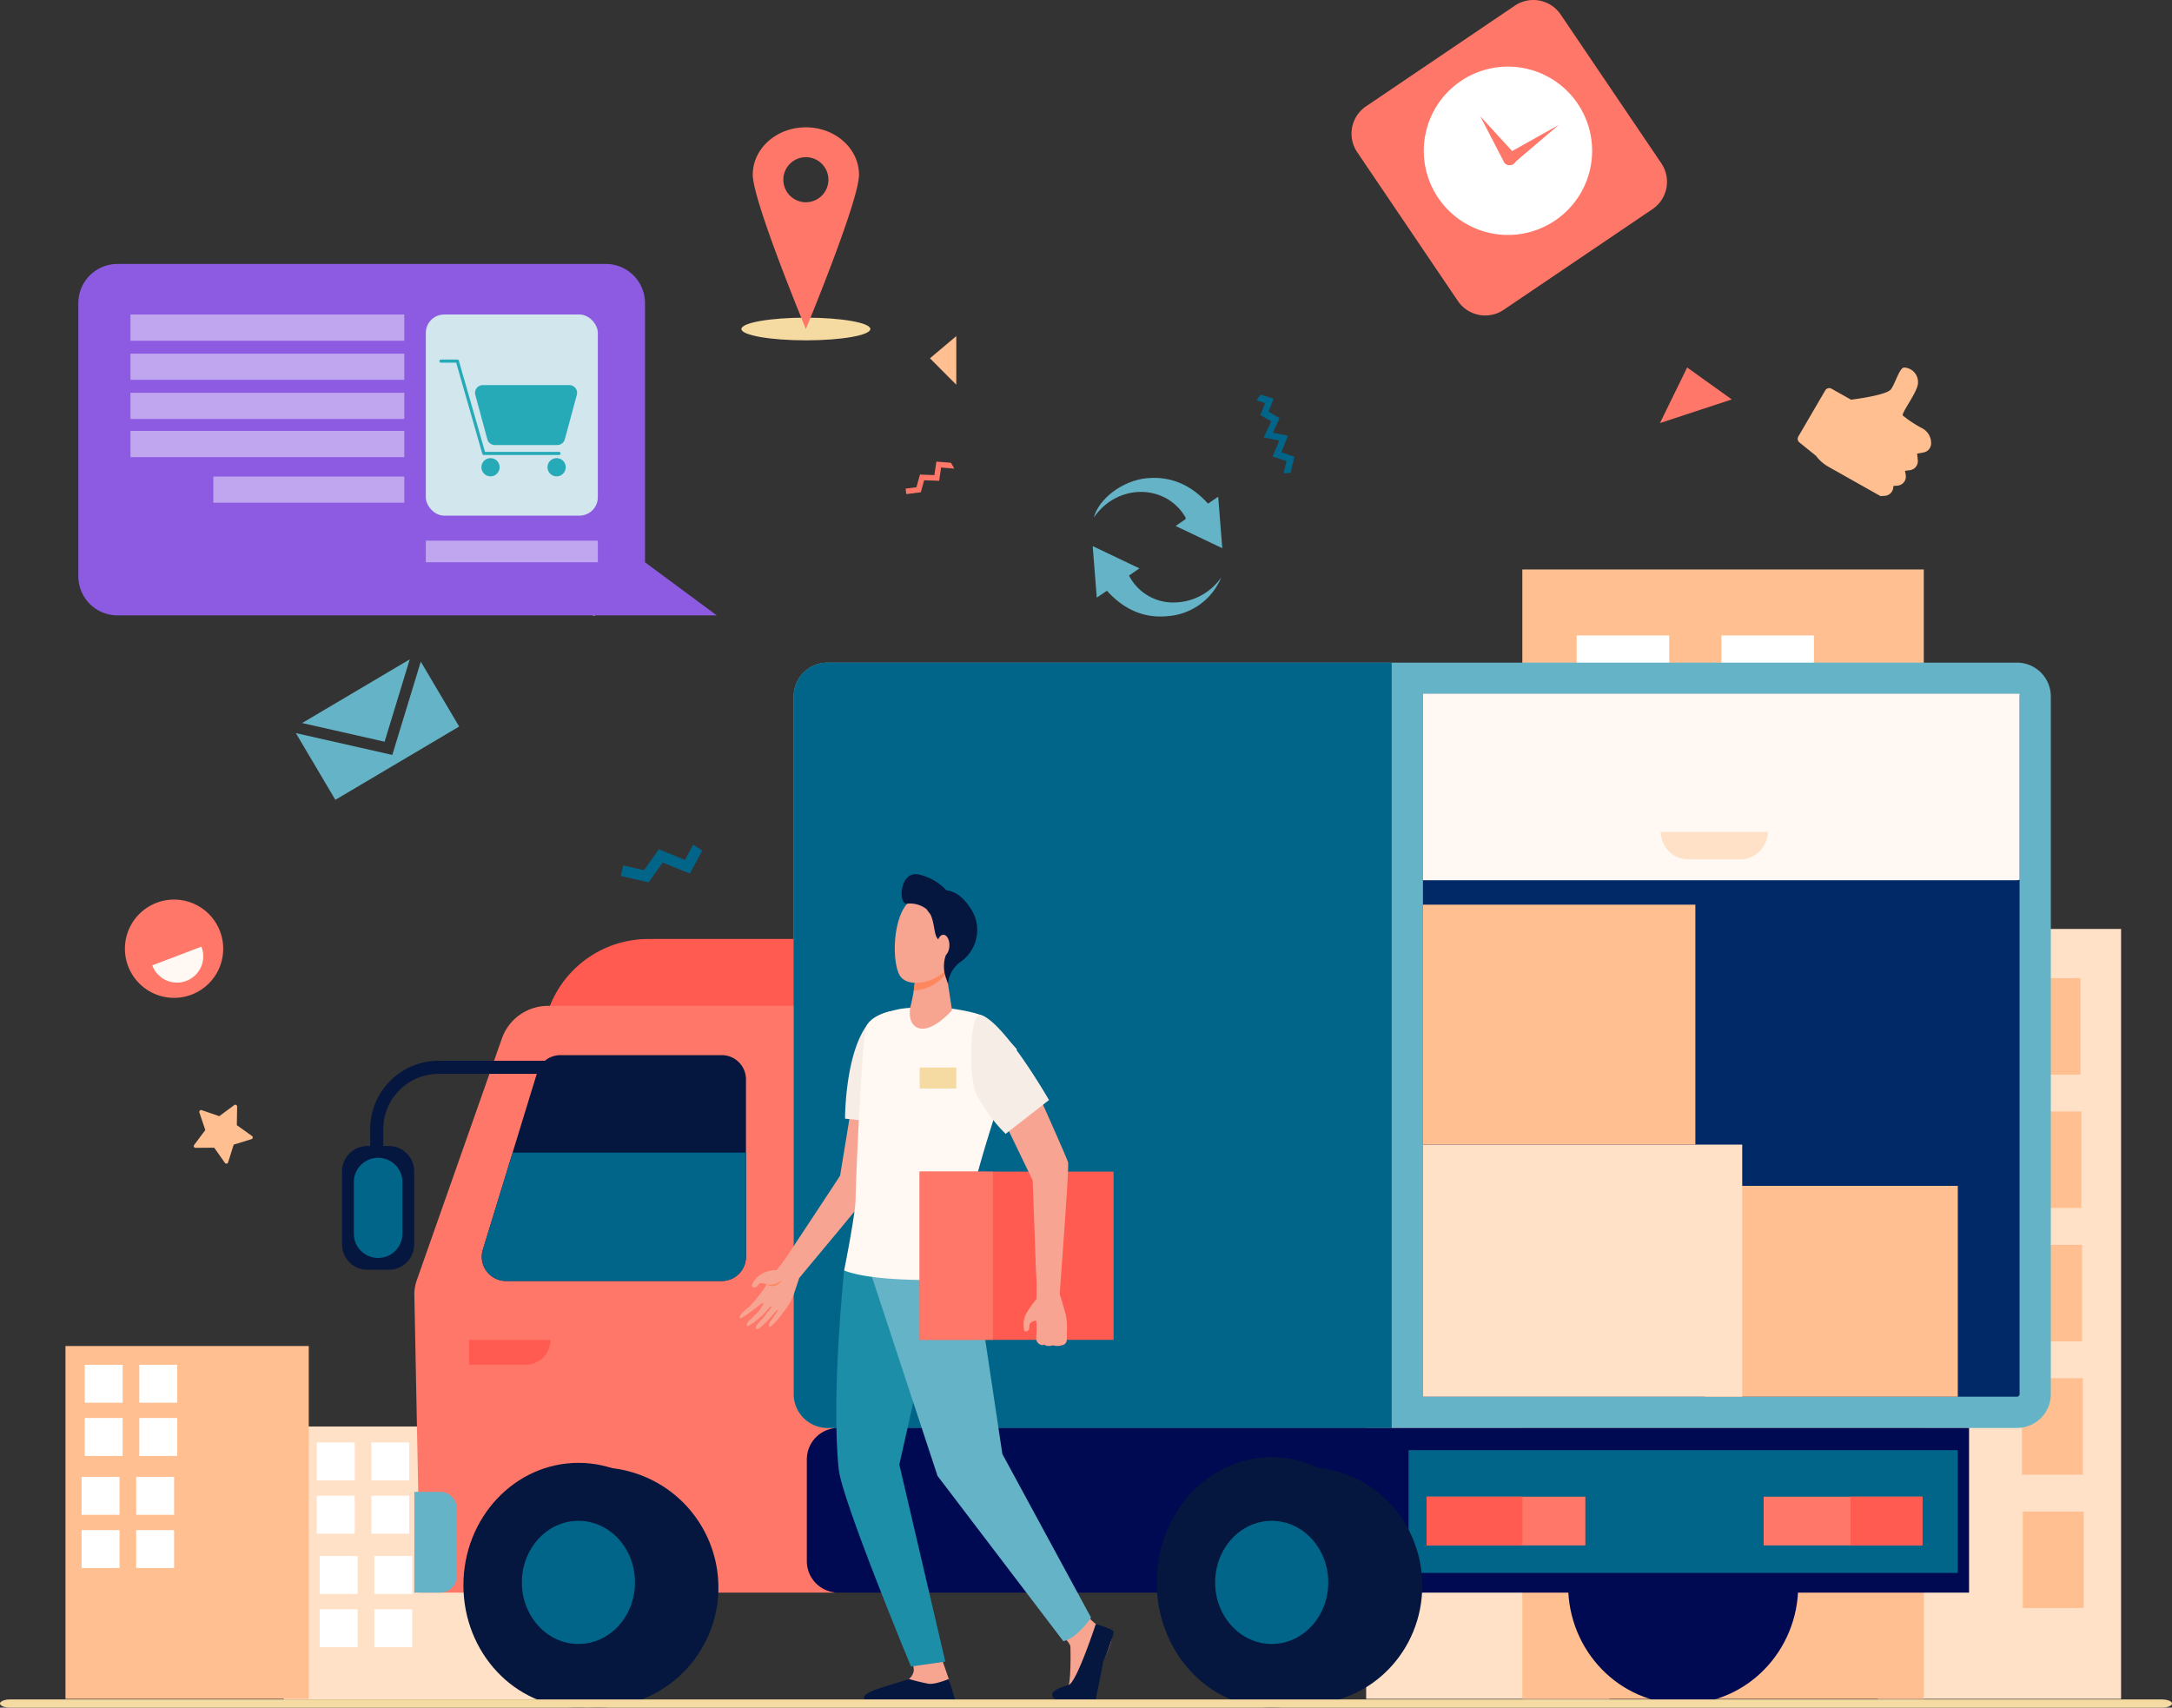 <svg xmlns="http://www.w3.org/2000/svg" xmlns:xlink="http://www.w3.org/1999/xlink" width="400" height="314.494" viewBox="0 0 400 314.494">
  <rect x="0" y="0" width="400" height="314.494" fill="#333333" stroke="none"/>
  <defs>
    <clipPath id="clip-path">
      <rect id="Rectángulo_58301" data-name="Rectángulo 58301" width="400" height="256.393" fill="none"/>
    </clipPath>
    <clipPath id="clip-path-2">
      <rect id="Rectángulo_58250" data-name="Rectángulo 58250" width="117.575" height="64.719" fill="none"/>
    </clipPath>
    <clipPath id="clip-path-4">
      <rect id="Rectángulo_58235" data-name="Rectángulo 58235" width="50.433" height="4.825" fill="none"/>
    </clipPath>
    <clipPath id="clip-path-8">
      <rect id="Rectángulo_58243" data-name="Rectángulo 58243" width="35.17" height="4.825" fill="none"/>
    </clipPath>
    <clipPath id="clip-path-9">
      <rect id="Rectángulo_58246" data-name="Rectángulo 58246" width="31.68" height="37.042" rx="3.385" fill="none"/>
    </clipPath>
    <linearGradient id="linear-gradient" x1="1.691" y1="1.496" x2="1.635" y2="1.496" gradientUnits="objectBoundingBox">
      <stop offset="0" stop-color="#fff"/>
      <stop offset="1" stop-color="#d2e6ee"/>
    </linearGradient>
    <clipPath id="clip-path-11">
      <rect id="Rectángulo_58248" data-name="Rectángulo 58248" width="31.68" height="3.976" fill="none"/>
    </clipPath>
  </defs>
  <g id="Grupo_178630" data-name="Grupo 178630" transform="translate(-3141 7233.258)">
    <g id="Grupo_178627" data-name="Grupo 178627" transform="translate(3141 -7175.157)">
      <path id="Trazado_229017" data-name="Trazado 229017" d="M284.041,480.165l-1.525,2.817-4.8-1.953-2.737,3.844L271.142,484l-.442,1.941,5.127,1.169,2.594-3.643,5,2.031,2.295-4.239Z" transform="translate(-156.378 -382.714)" fill="#016589"/>
      <rect id="Rectángulo_58261" data-name="Rectángulo 58261" width="44.803" height="141.796" transform="translate(345.819 112.983)" fill="#ffe1c8"/>
      <rect id="Rectángulo_58262" data-name="Rectángulo 58262" width="11.214" height="17.764" transform="translate(371.93 122.043)" fill="#ffbf91"/>
      <rect id="Rectángulo_58263" data-name="Rectángulo 58263" width="11.214" height="17.764" transform="translate(372.076 146.603)" fill="#ffbf91"/>
      <rect id="Rectángulo_58264" data-name="Rectángulo 58264" width="11.214" height="17.764" transform="translate(372.222 171.162)" fill="#ffbf91"/>
      <rect id="Rectángulo_58265" data-name="Rectángulo 58265" width="11.214" height="17.764" transform="translate(372.368 195.721)" fill="#ffbf91"/>
      <rect id="Rectángulo_58266" data-name="Rectángulo 58266" width="11.214" height="17.764" transform="translate(372.515 220.281)" fill="#ffbf91"/>
      <rect id="Rectángulo_58267" data-name="Rectángulo 58267" width="44.803" height="77.23" transform="translate(251.595 177.549)" fill="#ffe1c8"/>
      <rect id="Rectángulo_58268" data-name="Rectángulo 58268" width="73.932" height="208.002" transform="translate(280.357 46.776)" fill="#ffbf91"/>
      <rect id="Rectángulo_58269" data-name="Rectángulo 58269" width="17.04" height="7.522" transform="translate(290.364 58.928)" fill="#fff"/>
      <rect id="Rectángulo_58270" data-name="Rectángulo 58270" width="17.04" height="7.522" transform="translate(317.02 58.928)" fill="#fff"/>
      <rect id="Rectángulo_58271" data-name="Rectángulo 58271" width="47.309" height="50.268" transform="translate(52.264 204.614)" fill="#ffe1c8"/>
      <rect id="Rectángulo_58272" data-name="Rectángulo 58272" width="6.987" height="6.987" transform="translate(58.333 207.557)" fill="#fff"/>
      <rect id="Rectángulo_58273" data-name="Rectángulo 58273" width="6.987" height="6.987" transform="translate(68.383 207.557)" fill="#fff"/>
      <rect id="Rectángulo_58274" data-name="Rectángulo 58274" width="6.987" height="6.987" transform="translate(58.333 217.361)" fill="#fff"/>
      <rect id="Rectángulo_58275" data-name="Rectángulo 58275" width="6.987" height="6.987" transform="translate(68.383 217.361)" fill="#fff"/>
      <rect id="Rectángulo_58276" data-name="Rectángulo 58276" width="6.987" height="6.987" transform="translate(58.882 228.48)" fill="#fff"/>
      <rect id="Rectángulo_58277" data-name="Rectángulo 58277" width="6.987" height="6.987" transform="translate(68.931 228.48)" fill="#fff"/>
      <rect id="Rectángulo_58278" data-name="Rectángulo 58278" width="6.987" height="6.987" transform="translate(58.882 238.284)" fill="#fff"/>
      <rect id="Rectángulo_58279" data-name="Rectángulo 58279" width="6.987" height="6.987" transform="translate(68.931 238.284)" fill="#fff"/>
      <rect id="Rectángulo_58280" data-name="Rectángulo 58280" width="44.803" height="64.987" transform="translate(12.059 189.792)" fill="#ffbf91"/>
      <rect id="Rectángulo_58281" data-name="Rectángulo 58281" width="6.987" height="6.987" transform="translate(15.604 193.249)" fill="#fff"/>
      <rect id="Rectángulo_58282" data-name="Rectángulo 58282" width="6.987" height="6.987" transform="translate(25.654 193.249)" fill="#fff"/>
      <rect id="Rectángulo_58283" data-name="Rectángulo 58283" width="6.987" height="6.987" transform="translate(15.604 203.052)" fill="#fff"/>
      <rect id="Rectángulo_58284" data-name="Rectángulo 58284" width="6.987" height="6.987" transform="translate(25.654 203.052)" fill="#fff"/>
      <rect id="Rectángulo_58285" data-name="Rectángulo 58285" width="6.987" height="6.987" transform="translate(15.026 213.89)" fill="#fff"/>
      <rect id="Rectángulo_58286" data-name="Rectángulo 58286" width="6.987" height="6.987" transform="translate(25.075 213.89)" fill="#fff"/>
      <rect id="Rectángulo_58287" data-name="Rectángulo 58287" width="6.987" height="6.987" transform="translate(15.026 223.694)" fill="#fff"/>
      <rect id="Rectángulo_58288" data-name="Rectángulo 58288" width="6.987" height="6.987" transform="translate(25.075 223.694)" fill="#fff"/>
      <g id="Grupo_178626" data-name="Grupo 178626">
        <g id="Grupo_178625" data-name="Grupo 178625" clip-path="url(#clip-path)">
          <path id="Trazado_229022" data-name="Trazado 229022" d="M1077.25,68.4l-.919,2.4,2.022,1.191-1.237,2.673,2.8.564-1.256,3.043,2.416.823-.691,2.974-1.274.072.517-2.224-2.55-.869,1.208-2.925-2.848-.574,1.365-2.95-1.974-1.163.851-2.222-1.561-.476.7-1.077Z" transform="translate(-842.703 -53.083)" fill="#016589"/>
          <path id="Trazado_229023" data-name="Trazado 229023" d="M124.3,505.126a9.05,9.05,0,1,1-11.683-5.232,9.049,9.049,0,0,1,11.683,5.232" transform="translate(-83.786 -391.725)" fill="#ff7768"/>
          <path id="Trazado_229024" data-name="Trazado 229024" d="M130.2,542.982a4.839,4.839,0,1,0,9.042-3.448Z" transform="translate(-102.152 -423.293)" fill="#fff8f3"/>
          <path id="Trazado_229025" data-name="Trazado 229025" d="M362.738,187.462l-2.594-1.685,2.25-4.473-3.489-2.931,1.136-3.623-1.834-.575-1.52,4.845,3.306,2.778-2.34,4.653,3.9,2.535Z" transform="translate(-279.84 -136.65)" fill="#65b3c6"/>
          <path id="Trazado_229026" data-name="Trazado 229026" d="M1542.865,48.366l3.6,2.026s6.492-.778,7.338-1.9,1.609-4.111,2.493-4.022a2.68,2.68,0,0,1,2.5,2.845c0,1.556-3.052,5.459-2.8,5.987a21.442,21.442,0,0,0,3.7,2.425,3.057,3.057,0,0,1,1.51,2.811v0a1.683,1.683,0,0,1-1.38,1.572l-1.192.21.129,1.213a1.683,1.683,0,0,1-1.447,1.843l-.913.119.137.75a1.682,1.682,0,0,1-1.495,1.973l-.791.07-.009.206a1.681,1.681,0,0,1-1.563,1.609l-.782.049-9.587-5.4a7.442,7.442,0,0,1-2.3-2.02l-3.052-2.466a.862.862,0,0,1-.194-1.106l4.943-8.469a.859.859,0,0,1,1.161-.326" transform="translate(-1205.575 -34.884)" fill="#ffbf91"/>
          <path id="Trazado_229027" data-name="Trazado 229027" d="M782.44,125.124l-2.689-.217-.367,2.487-2.658-.1-.644,2.334-2,.253.128,1.013,2.677-.338.61-2.212,2.766.1.361-2.446,2.437.2Z" transform="translate(-607.307 -97.996)" fill="#ff7768"/>
          <path id="Trazado_229028" data-name="Trazado 229028" d="M490.414,212.57l-3.275,1.007-1.027,3.269a.334.334,0,0,1-.592.092l-1.969-2.8-3.426.033a.334.334,0,0,1-.27-.535l2.058-2.739-1.09-3.248a.334.334,0,0,1,.425-.422l3.241,1.111,2.752-2.04a.334.334,0,0,1,.533.274l-.055,3.426,2.791,1.987a.334.334,0,0,1-.1.591" transform="translate(-376.418 -161.795)" fill="#ffbf91"/>
          <path id="Trazado_229029" data-name="Trazado 229029" d="M176.254,680.991,172.979,682l-1.027,3.268a.334.334,0,0,1-.592.092l-1.969-2.8-3.426.033a.334.334,0,0,1-.27-.535l2.058-2.739-1.09-3.248a.334.334,0,0,1,.425-.422l3.241,1.11,2.752-2.04a.334.334,0,0,1,.533.274l-.055,3.426,2.791,1.987a.334.334,0,0,1-.1.591" transform="translate(-129.943 -529.296)" fill="#ffbf91"/>
          <path id="Trazado_229030" data-name="Trazado 229030" d="M463.726,582.942h46.26V532.991h-26.77a19.49,19.49,0,0,0-19.49,19.49Z" transform="translate(-363.817 -418.159)" fill="#ff5b51"/>
          <path id="Trazado_229031" data-name="Trazado 229031" d="M431.54,698.237H355.267l-1.08-54.749a7.939,7.939,0,0,1,.452-2.8l15.739-44.7a9.012,9.012,0,0,1,8.592-5.811H431.54Z" transform="translate(-277.877 -463.029)" fill="#ff7768"/>
          <path id="Trazado_229032" data-name="Trazado 229032" d="M354.185,1024.133h4.759a3.041,3.041,0,0,0,3.041-3.041v-12.478a3.041,3.041,0,0,0-3.041-3.041h-4.759Z" transform="translate(-277.877 -788.925)" fill="#65b3c6"/>
          <path id="Trazado_229033" data-name="Trazado 229033" d="M318.835,658.143h-2.416v-8.457a12.613,12.613,0,0,1,12.6-12.6h20.538V639.5H329.018a10.194,10.194,0,0,0-10.182,10.183Z" transform="translate(-248.247 -499.829)" fill="#05173e"/>
          <path id="Trazado_229034" data-name="Trazado 229034" d="M297.047,732.765h3.969a4.66,4.66,0,0,0,4.66-4.66V714.644a4.66,4.66,0,0,0-4.66-4.66h-3.969a4.66,4.66,0,0,0-4.66,4.66v13.462a4.66,4.66,0,0,0,4.66,4.66" transform="translate(-229.393 -557.02)" fill="#05173e"/>
          <path id="Rectángulo_58289" data-name="Rectángulo 58289" d="M4.474,0h0A4.475,4.475,0,0,1,8.949,4.475v9.493a4.474,4.474,0,0,1-4.474,4.474h0A4.474,4.474,0,0,1,0,13.967V4.474A4.474,4.474,0,0,1,4.474,0Z" transform="translate(65.164 155.134)" fill="#016589"/>
          <path id="Trazado_229035" data-name="Trazado 229035" d="M416.283,673.874h39.729a4.46,4.46,0,0,0,4.46-4.461V636.741a4.46,4.46,0,0,0-4.46-4.46H426.3a4.46,4.46,0,0,0-4.264,3.153l-10.018,32.672a4.461,4.461,0,0,0,4.265,5.768" transform="translate(-323.094 -496.058)" fill="#05173e"/>
          <path id="Trazado_229036" data-name="Trazado 229036" d="M417.5,715.592l-5.481,17.876a4.46,4.46,0,0,0,4.265,5.768h39.729a4.461,4.461,0,0,0,4.46-4.461V715.592Z" transform="translate(-323.095 -561.419)" fill="#016589"/>
          <path id="Trazado_229037" data-name="Trazado 229037" d="M408.691,1006.787a22.125,22.125,0,1,0,22.125-22.125,22.125,22.125,0,0,0-22.125,22.125" transform="translate(-320.64 -772.519)" fill="#05173e"/>
          <path id="Trazado_229038" data-name="Trazado 229038" d="M1340.428,1006.446c0,12.031,9.485,21.783,21.185,21.783s21.185-9.753,21.185-21.783-9.485-21.783-21.185-21.783-21.185,9.752-21.185,21.783" transform="translate(-1051.636 -772.52)" fill="#000a53"/>
          <path id="Trazado_229039" data-name="Trazado 229039" d="M684.678,437.692H903.719a6.237,6.237,0,0,0,6.237-6.237V302.98a6.237,6.237,0,0,0-6.237-6.237H684.678a6.237,6.237,0,0,0-6.237,6.237V431.455a6.237,6.237,0,0,0,6.237,6.237" transform="translate(-532.273 -232.81)" fill="#65b3c6"/>
          <path id="Trazado_229040" data-name="Trazado 229040" d="M1325.694,452.889a.484.484,0,0,0,.483-.483V323.929a.484.484,0,0,0-.483-.483H1216.3V452.889Z" transform="translate(-954.247 -253.76)" fill="#012968"/>
          <path id="Trazado_229041" data-name="Trazado 229041" d="M1325.694,357.612c.267,0,.483-.057.483-.128V323.375c0-.071-.217-.128-.483-.128H1216.3v34.365Z" transform="translate(-954.247 -253.604)" fill="#fff8f3"/>
          <path id="Trazado_229042" data-name="Trazado 229042" d="M684.678,296.743h103.89V437.692H684.678a6.237,6.237,0,0,1-6.237-6.237V302.98a6.237,6.237,0,0,1,6.237-6.237" transform="translate(-532.273 -232.81)" fill="#016589"/>
          <rect id="Rectángulo_58290" data-name="Rectángulo 58290" width="46.605" height="38.834" transform="translate(313.947 160.295)" fill="#ffbf91"/>
          <rect id="Rectángulo_58291" data-name="Rectángulo 58291" width="58.804" height="46.429" transform="translate(262.048 152.7)" fill="#ffe1c8"/>
          <rect id="Rectángulo_58292" data-name="Rectángulo 58292" width="50.173" height="44.188" transform="translate(262.048 108.511)" fill="#ffbf91"/>
          <path id="Trazado_229043" data-name="Trazado 229043" d="M695.453,981.284H903.7V950.957H695.453a5.8,5.8,0,0,0-5.795,5.795v18.737a5.8,5.8,0,0,0,5.795,5.795" transform="translate(-541.073 -746.076)" fill="#000a53"/>
          <rect id="Rectángulo_58293" data-name="Rectángulo 58293" width="101.15" height="22.608" transform="translate(259.402 208.971)" fill="#016589"/>
          <rect id="Rectángulo_58294" data-name="Rectángulo 58294" width="29.226" height="8.975" transform="translate(262.735 217.541)" fill="#ff7768"/>
          <rect id="Rectángulo_58295" data-name="Rectángulo 58295" width="17.635" height="8.975" transform="translate(262.735 217.541)" fill="#ff5b51"/>
          <rect id="Rectángulo_58296" data-name="Rectángulo 58296" width="29.226" height="8.975" transform="translate(324.8 217.541)" fill="#ff7768"/>
          <rect id="Rectángulo_58297" data-name="Rectángulo 58297" width="13.234" height="8.975" transform="translate(340.793 217.541)" fill="#ff5b51"/>
          <path id="Trazado_229044" data-name="Trazado 229044" d="M1019.069,1006.446c0,12.031,9.485,21.783,21.185,21.783s21.185-9.753,21.185-21.783-9.485-21.783-21.185-21.783-21.185,9.752-21.185,21.783" transform="translate(-799.513 -772.52)" fill="#05173e"/>
          <path id="Trazado_229045" data-name="Trazado 229045" d="M988.712,999c0,12.739,9.485,23.065,21.185,23.065s21.185-10.327,21.185-23.065-9.485-23.065-21.185-23.065S988.712,986.262,988.712,999" transform="translate(-775.696 -765.672)" fill="#05173e"/>
          <path id="Trazado_229046" data-name="Trazado 229046" d="M396.125,1003.341c0,12.449,9.485,22.541,21.185,22.541s21.185-10.092,21.185-22.541S429.01,980.8,417.31,980.8s-21.185,10.092-21.185,22.541" transform="translate(-310.781 -769.489)" fill="#05173e"/>
          <path id="Trazado_229047" data-name="Trazado 229047" d="M446.1,1041.693c0,6.264,4.664,11.341,10.417,11.341s10.417-5.078,10.417-11.341-4.664-11.342-10.417-11.342-10.417,5.078-10.417,11.342" transform="translate(-349.992 -808.364)" fill="#016589"/>
          <path id="Trazado_229048" data-name="Trazado 229048" d="M1038.691,1041.693c0,6.264,4.664,11.341,10.417,11.341s10.417-5.078,10.417-11.341-4.664-11.342-10.417-11.342-10.417,5.078-10.417,11.342" transform="translate(-814.908 -808.364)" fill="#016589"/>
          <path id="Trazado_229049" data-name="Trazado 229049" d="M1439.331,441.366h-19.679a5.063,5.063,0,0,0,5.063,5.063h9.553a5.063,5.063,0,0,0,5.063-5.063" transform="translate(-1113.792 -346.275)" fill="#ffe1c8"/>
          <path id="Trazado_229050" data-name="Trazado 229050" d="M903.506,1110.624s1.657,1.638,1.695,2.24.147,7.044-.53,7.645-2.663,1.028-2.024,1.7c.483.511,4.2.4,6.658.264.718-.04,1.619-5.85,1.9-6.7.413-1.24,1.9-3.94,1.526-4.8a11.472,11.472,0,0,0-2.777-2.189,11.382,11.382,0,0,1-2.54-2.742Z" transform="translate(-708.076 -867.744)" fill="#f7a491"/>
          <path id="Trazado_229051" data-name="Trazado 229051" d="M781.511,1145.677s1.483,4.246,1.484,4.256c.11.673.544,2.334.544,2.946,0,2.3-10.22-1.95-7.93-2.968a2.458,2.458,0,0,0,.926-1.61,5.424,5.424,0,0,0-.861-2.715Z" transform="translate(-608.244 -898.772)" fill="#f7a491"/>
          <path id="Trazado_229052" data-name="Trazado 229052" d="M720,771.877l-3.7,9.583s-2.414,22.869-1.009,36.56c.588,5.725,13.316,36.374,13.316,36.374l6.322-.9L726.466,817.2l3.116-13.879,4.409-27.435Z" transform="translate(-560.842 -605.578)" fill="#1d8ea8"/>
          <path id="Trazado_229053" data-name="Trazado 229053" d="M759.591,774.2l3.175,10.671,4.828,32.206L783.922,847.2s-2.455,3.769-5.092,4.362l-23.175-30.449L743.095,783l.441-8.469Z" transform="translate(-582.997 -607.398)" fill="#65b3c6"/>
          <path id="Trazado_229054" data-name="Trazado 229054" d="M636.413,694.9a5.254,5.254,0,0,1,2.646-.62,48.932,48.932,0,0,0,3.09-4.362s8.176-12.364,8.594-13.047l2.492-15.21,7.829-.828s-3.147,16.47-3.461,17.3-13.3,16.224-14.4,17.618c0,0-.7,2.156-1.186,3.5a11.941,11.941,0,0,1-1.729,2.741,12.511,12.511,0,0,1-2,2.366c-1.08,1.007-.516-.452-.516-.452s1.666-2.233,1.468-2.337c-.153-.08-.991,1.194-2.174,2.321-.3.29-.605.575-.884.834-.732.681-1.358.418-.706-.419a9.915,9.915,0,0,1,.955-1.08,8.242,8.242,0,0,0,.836-1.066,10.748,10.748,0,0,0,.854-1.1c-.049-.009-.036-.209-.369.088-.4.358-1.081,1.309-1.709,1.788-.356.272-1.066.886-1.066.886a9.365,9.365,0,0,1-1.327.808c-.363-.324.361-1.206.894-1.511a6.651,6.651,0,0,1,1-1s1.264-1.617,1.039-1.8c-.185-.153-3.957,3.123-4.3,2.772-.278-.286.812-1.323.812-1.323s.708-.576.928-.786c.259-.246.976-1.042.976-1.042s2.37-2.891,2.142-3.05a1.766,1.766,0,0,0-1.18-.2c-.209.127-.469.564-.677.691a.609.609,0,0,1-.767-.138c-.176-.249.6-1.256.6-1.256a3.969,3.969,0,0,1,1.3-1.079" transform="translate(-496.028 -518.455)" fill="#f8a492"/>
          <path id="Trazado_229055" data-name="Trazado 229055" d="M722.349,614.641l9.01.932s.413-7.487.413-11.059c0-4.333-.622-9.766-1.133-9.625a7.285,7.285,0,0,0-4.309,2.6c-4.02,5.6-3.982,17.155-3.982,17.155" transform="translate(-566.721 -466.72)" fill="#f7ede7"/>
          <path id="Trazado_229056" data-name="Trazado 229056" d="M907.479,1118.574s-3.49,10.686-4.985,11.213c-.4.14-2.63.705-2.989,1.559a.422.422,0,0,0-.023.076.889.889,0,0,0,.892,1.04h7.09s1.007-4.8,1.4-6.911c0,0,2.107-5.155,1.873-5.623s-3.263-1.354-3.263-1.354" transform="translate(-705.677 -877.58)" fill="#05173e"/>
          <path id="Trazado_229057" data-name="Trazado 229057" d="M755.282,1169.308l-1.141-3.748s-2.488,1.054-3.717.878a36.759,36.759,0,0,1-3.629-.878c-4.906,1.637-8.924,2.431-8.193,3.748Z" transform="translate(-579.405 -914.443)" fill="#05173e"/>
          <path id="Trazado_229058" data-name="Trazado 229058" d="M657.834,824.429a3.138,3.138,0,0,1-2.829.8,1.923,1.923,0,0,0,2.829-.8" transform="translate(-513.886 -646.808)" fill="#fe875e"/>
          <path id="Trazado_229059" data-name="Trazado 229059" d="M741.55,591.762s4.77.663,6.025,1.585a79.421,79.421,0,0,1,5.792,5.881s-9.113,26.1-8.76,30.747,1.352,11.523,1.352,11.523-17.7,1.117-24.4-1.528c0,0,2.117-10.524,2.117-13.287s1.188-30.382,2.035-31.829,2.551-2.27,5.784-2.975,10.053-.118,10.053-.118" transform="translate(-566.102 -464.088)" fill="#fff8f3"/>
          <path id="Trazado_229060" data-name="Trazado 229060" d="M784.248,556.34l1.181,7.73s-3.551,4.095-6.125,3.3c-2.16-.67-1.592-3.7-1.592-3.7s1.177-4.373.824-6.562,5.712-.76,5.712-.76" transform="translate(-610.103 -436.118)" fill="#f7a491"/>
          <path id="Trazado_229061" data-name="Trazado 229061" d="M781.234,557.1c-.353-2.188,5.711-.76,5.711-.76l.1.641a3.553,3.553,0,0,1-.658,1.077,8.009,8.009,0,0,1-5.3,2.384,11.854,11.854,0,0,0,.151-3.342" transform="translate(-612.801 -436.119)" fill="#fe875e"/>
          <path id="Trazado_229062" data-name="Trazado 229062" d="M775.2,498.459c.171-.062,1.374,8.8-.908,11.243s-6.728,3.237-8.323,1.316c-1.764-2.125-1.675-11.653,1.872-14.162s7.358,1.6,7.358,1.6" transform="translate(-600.062 -389.173)" fill="#f7a491"/>
          <path id="Trazado_229063" data-name="Trazado 229063" d="M773.808,477.6a9.866,9.866,0,0,1,5.171,2.93c1.245.146,2.938.83,4.685,3.7a7.158,7.158,0,0,1-1.94,9.371,5.585,5.585,0,0,0-2.468,4.135l-.394-1.142a6.378,6.378,0,0,1-.313-2.7,5.253,5.253,0,0,1,.4-1.626c.6-1.283-1.293-2.135-1.824-3.2-.409-.822-.429-2.7-1.073-4.061l-.769-1.037a4.913,4.913,0,0,0-3.512-.985c-1.737.387-1.487-6.1,2.032-5.382" transform="translate(-604.676 -374.658)" fill="#05173e"/>
          <path id="Trazado_229064" data-name="Trazado 229064" d="M800.989,531.277c-.018,1.082.477,1.967,1.106,1.978s1.153-.858,1.171-1.939-.477-1.967-1.105-1.978-1.153.858-1.171,1.939" transform="translate(-628.418 -415.293)" fill="#f7a491"/>
          <rect id="Rectángulo_58298" data-name="Rectángulo 58298" width="35.715" height="30.982" transform="translate(169.368 157.674)" fill="#ff5b51"/>
          <rect id="Rectángulo_58299" data-name="Rectángulo 58299" width="13.49" height="30.982" transform="translate(169.368 157.674)" fill="#ff7768"/>
          <path id="Trazado_229065" data-name="Trazado 229065" d="M863.136,689.959c-.4-1.456-1.1-3.749-1.1-3.749.088-1.9,1.764-23.392,1.528-24.3s-7.48-17.011-7.48-17.011L850,650.627l7.039,14.6c.059.853.61,16.669.61,16.669a44.2,44.2,0,0,1,.087,5.222,18.768,18.768,0,0,0-1.917,2.718,4.429,4.429,0,0,0-.441,1.753s-.044,1.356.254,1.456a.639.639,0,0,0,.727-.375c.1-.243.055-.783.154-1.026a1.856,1.856,0,0,1,1.113-.584c.174-.007.169,1.652.071,3.23a1.245,1.245,0,0,0,1.041,1.283c.269.052.411-.194.7.093a2.454,2.454,0,0,0,1.347-.054,2.629,2.629,0,0,0,1.59.009c.063-.012.125-.026.188-.041a1,1,0,0,0,.763-.919,10.633,10.633,0,0,0,.005-1.251,13.145,13.145,0,0,0-.192-3.453" transform="translate(-666.868 -505.954)" fill="#f8a492"/>
          <path id="Trazado_229066" data-name="Trazado 229066" d="M844.382,613.535l-7.976,6.223a28.724,28.724,0,0,1-5.291-7.114c-1.791-3.782-1.235-15.3.671-14.786,4.263,1.147,12.6,15.677,12.6,15.677" transform="translate(-651.199 -469.038)" fill="#f7ede7"/>
          <path id="Trazado_229067" data-name="Trazado 229067" d="M411.4,880.241H401.022v-4.592H416a4.592,4.592,0,0,1-4.592,4.592" transform="translate(-314.623 -686.992)" fill="#ff5b51"/>
          <path id="Trazado_229068" data-name="Trazado 229068" d="M398.123,1183.035H1.877c-1.036,0-1.877.338-1.877.756s.84.756,1.877.756H398.123c1.036,0,1.877-.338,1.877-.756s-.84-.756-1.877-.756" transform="translate(0 -928.153)" fill="#f5daa2"/>
          <path id="Trazado_229071" data-name="Trazado 229071" d="M278.074,293.954l-19.818,11.728,15.189,3.437Z" transform="translate(-202.615 -230.623)" fill="#65b3c6"/>
          <path id="Trazado_229072" data-name="Trazado 229072" d="M270.655,313.1l-17.761-4.018,7.273,12.29,22.8-13.5L275.9,295.922Z" transform="translate(-198.408 -232.167)" fill="#65b3c6"/>
          <path id="Trazado_229073" data-name="Trazado 229073" d="M1224.486,64.076a11.552,11.552,0,0,1-9.752,7.146c-4.555.486-8.265-1.306-11.306-4.667l-1.868,1.273-.752-9.495,8.6,4.1-1.908,1.322a9.114,9.114,0,0,0,8.345,4.959,10.674,10.674,0,0,0,8.643-4.635" transform="translate(-999.575 -15.86)" fill="#65b3c6"/>
          <path id="Trazado_229074" data-name="Trazado 229074" d="M1201.728,7.325c.935-3.527,5.348-6.838,9.755-7.26,4.547-.435,8.246,1.314,11.294,4.681l1.865-1.278c.254,3.184.5,6.31.756,9.486l-8.592-4.092c.552-.381,1.063-.76,1.6-1.094.313-.194.307-.35.127-.647-3.662-6.049-12.5-6.116-16.807.2" transform="translate(-1000.298 29.907)" fill="#65b3c6"/>
          <rect id="Rectángulo_58300" data-name="Rectángulo 58300" width="6.745" height="3.864" transform="translate(169.368 138.51)" fill="#f5daa2"/>
          <path id="Trazado_229075" data-name="Trazado 229075" d="M799.766,17.615l-4.85,4.093,4.85,4.867Z" transform="translate(-623.653 -13.82)" fill="#ffbf91"/>
          <path id="Trazado_229076" data-name="Trazado 229076" d="M1432.125,50.348,1418.9,54.7l5.011-10.237Z" transform="translate(-1113.2 -34.885)" fill="#ff7768"/>
        </g>
      </g>
    </g>
    <g id="Grupo_178628" data-name="Grupo 178628" transform="translate(3155.425 -7184.646)">
      <g id="Grupo_178588" data-name="Grupo 178588" clip-path="url(#clip-path-2)">
        <g id="Grupo_178580" data-name="Grupo 178580" transform="translate(0 0)">
          <g id="Grupo_178579" data-name="Grupo 178579" clip-path="url(#clip-path-2)">
            <path id="Trazado_228844" data-name="Trazado 228844" d="M7.22,64.719H117.575l-13.216-9.777V7.211A7.211,7.211,0,0,0,97.148,0H7.211A7.211,7.211,0,0,0,0,7.211v50.3a7.211,7.211,0,0,0,7.211,7.211Z" transform="translate(0 0)" fill="#8c5be1"/>
            <g id="Grupo_178566" data-name="Grupo 178566" transform="translate(9.599 9.31)" opacity="0.45" style="isolation: isolate">
              <g id="Grupo_178565" data-name="Grupo 178565">
                <g id="Grupo_178564" data-name="Grupo 178564" clip-path="url(#clip-path-4)">
                  <rect id="Rectángulo_58234" data-name="Rectángulo 58234" width="50.433" height="4.825" transform="translate(0)" fill="#fff"/>
                </g>
              </g>
            </g>
            <g id="Grupo_178569" data-name="Grupo 178569" transform="translate(9.599 16.519)" opacity="0.45" style="isolation: isolate">
              <g id="Grupo_178568" data-name="Grupo 178568">
                <g id="Grupo_178567" data-name="Grupo 178567" clip-path="url(#clip-path-4)">
                  <rect id="Rectángulo_58236" data-name="Rectángulo 58236" width="50.433" height="4.825" transform="translate(0)" fill="#fff"/>
                </g>
              </g>
            </g>
            <g id="Grupo_178572" data-name="Grupo 178572" transform="translate(9.599 23.728)" opacity="0.45" style="isolation: isolate">
              <g id="Grupo_178571" data-name="Grupo 178571">
                <g id="Grupo_178570" data-name="Grupo 178570" clip-path="url(#clip-path-4)">
                  <rect id="Rectángulo_58238" data-name="Rectángulo 58238" width="50.433" height="4.825" transform="translate(0)" fill="#fff"/>
                </g>
              </g>
            </g>
            <g id="Grupo_178575" data-name="Grupo 178575" transform="translate(9.599 30.752)" opacity="0.45" style="isolation: isolate">
              <g id="Grupo_178574" data-name="Grupo 178574">
                <g id="Grupo_178573" data-name="Grupo 178573" clip-path="url(#clip-path-4)">
                  <rect id="Rectángulo_58240" data-name="Rectángulo 58240" width="50.433" height="4.825" transform="translate(0)" fill="#fff"/>
                </g>
              </g>
            </g>
            <g id="Grupo_178578" data-name="Grupo 178578" transform="translate(24.861 39.155)" opacity="0.45" style="isolation: isolate">
              <g id="Grupo_178577" data-name="Grupo 178577">
                <g id="Grupo_178576" data-name="Grupo 178576" clip-path="url(#clip-path-8)">
                  <rect id="Rectángulo_58242" data-name="Rectángulo 58242" width="35.17" height="4.825" fill="#fff"/>
                </g>
              </g>
            </g>
          </g>
        </g>
        <g id="Grupo_178582" data-name="Grupo 178582" transform="translate(63.993 9.31)">
          <g id="Grupo_178581" data-name="Grupo 178581" clip-path="url(#clip-path-9)">
            <rect id="Rectángulo_58245" data-name="Rectángulo 58245" width="31.68" height="37.042" transform="translate(0 0)" fill="url(#linear-gradient)"/>
          </g>
        </g>
        <g id="Grupo_178587" data-name="Grupo 178587" transform="translate(0 0)">
          <g id="Grupo_178586" data-name="Grupo 178586" clip-path="url(#clip-path-2)">
            <g id="Grupo_178585" data-name="Grupo 178585" transform="translate(63.993 50.965)" opacity="0.45" style="isolation: isolate">
              <g id="Grupo_178584" data-name="Grupo 178584">
                <g id="Grupo_178583" data-name="Grupo 178583" clip-path="url(#clip-path-11)">
                  <rect id="Rectángulo_58247" data-name="Rectángulo 58247" width="31.68" height="3.976" transform="translate(0 0)" fill="#fff"/>
                </g>
              </g>
            </g>
            <path id="Trazado_228845" data-name="Trazado 228845" d="M18.064,23.538h11.5a1.429,1.429,0,0,0,1.385-1.058l2.211-8.168a1.428,1.428,0,0,0-1.385-1.808H15.851a1.427,1.427,0,0,0-1.385,1.808l2.211,8.168a1.427,1.427,0,0,0,1.387,1.058" transform="translate(58.645 9.81)" fill="#26aab7"/>
            <path id="Trazado_228846" data-name="Trazado 228846" d="M24.294,27.447H38.14a.286.286,0,0,0,0-.573H24.51l-4.818-16.8a.283.283,0,0,0-.275-.207H16.405a.286.286,0,1,0,0,.573H19.2l4.818,16.8a.285.285,0,0,0,.277.207" transform="translate(50.387 7.739)" fill="#26aab7"/>
            <path id="Trazado_228847" data-name="Trazado 228847" d="M15.588,21.715a1.676,1.676,0,1,0,1.677-1.674h0a1.677,1.677,0,0,0-1.676,1.674" transform="translate(70.819 15.722)" fill="#26aab7"/>
            <path id="Trazado_228848" data-name="Trazado 228848" d="M24.085,20.041a1.674,1.674,0,1,0,1.674,1.674,1.674,1.674,0,0,0-1.674-1.674" transform="translate(51.825 15.722)" fill="#26aab7"/>
          </g>
        </g>
      </g>
    </g>
    <g id="Grupo_178629" data-name="Grupo 178629">
      <path id="Trazado_229077" data-name="Trazado 229077" d="M623.559,103.876l-27.4,18.537a6.082,6.082,0,0,1-8.444-1.629l-18.537-27.4a6.081,6.081,0,0,1,1.629-8.444l27.4-18.537a6.081,6.081,0,0,1,8.444,1.629l18.538,27.4a6.081,6.081,0,0,1-1.629,8.444" transform="translate(2821.766 -7298.615)" fill="#ff7768"/>
      <path id="Trazado_229078" data-name="Trazado 229078" d="M628.313,101.535a15.5,15.5,0,1,1-21.529-4.154,15.5,15.5,0,0,1,21.529,4.154" transform="translate(2803.236 -7315.705)" fill="#fff"/>
      <path id="Trazado_229079" data-name="Trazado 229079" d="M624.851,116.576l6.36,6.935a1.248,1.248,0,0,1-1.839,1.687,1.307,1.307,0,0,1-.188-.269Z" transform="translate(2788.752 -7328.428)" fill="#ff7768"/>
      <path id="Trazado_229080" data-name="Trazado 229080" d="M635.668,125.818l9.594-5.371-8.369,7.131a1.077,1.077,0,0,1-1.4-1.64,1.152,1.152,0,0,1,.172-.12" transform="translate(2782.777 -7330.681)" fill="#ff7768"/>
    </g>
    <path id="Trazado_229081" data-name="Trazado 229081" d="M963.075,110.251c0,1.153-5.317,2.088-11.876,2.088s-11.876-.935-11.876-2.088,5.317-2.088,11.876-2.088,11.876.935,11.876,2.088" transform="translate(2338.214 -7282.918)" fill="#f5daa2"/>
    <path id="Trazado_229082" data-name="Trazado 229082" d="M953.568,33.4c-5.4,0-9.783,3.908-9.783,8.73s9.783,28.415,9.783,28.415,9.783-23.594,9.783-28.415-4.38-8.73-9.783-8.73m0,13.8a4.15,4.15,0,1,1,4.15-4.15,4.15,4.15,0,0,1-4.15,4.15" transform="translate(2335.844 -7243.21)" fill="#ff7768"/>
  </g>
</svg>
